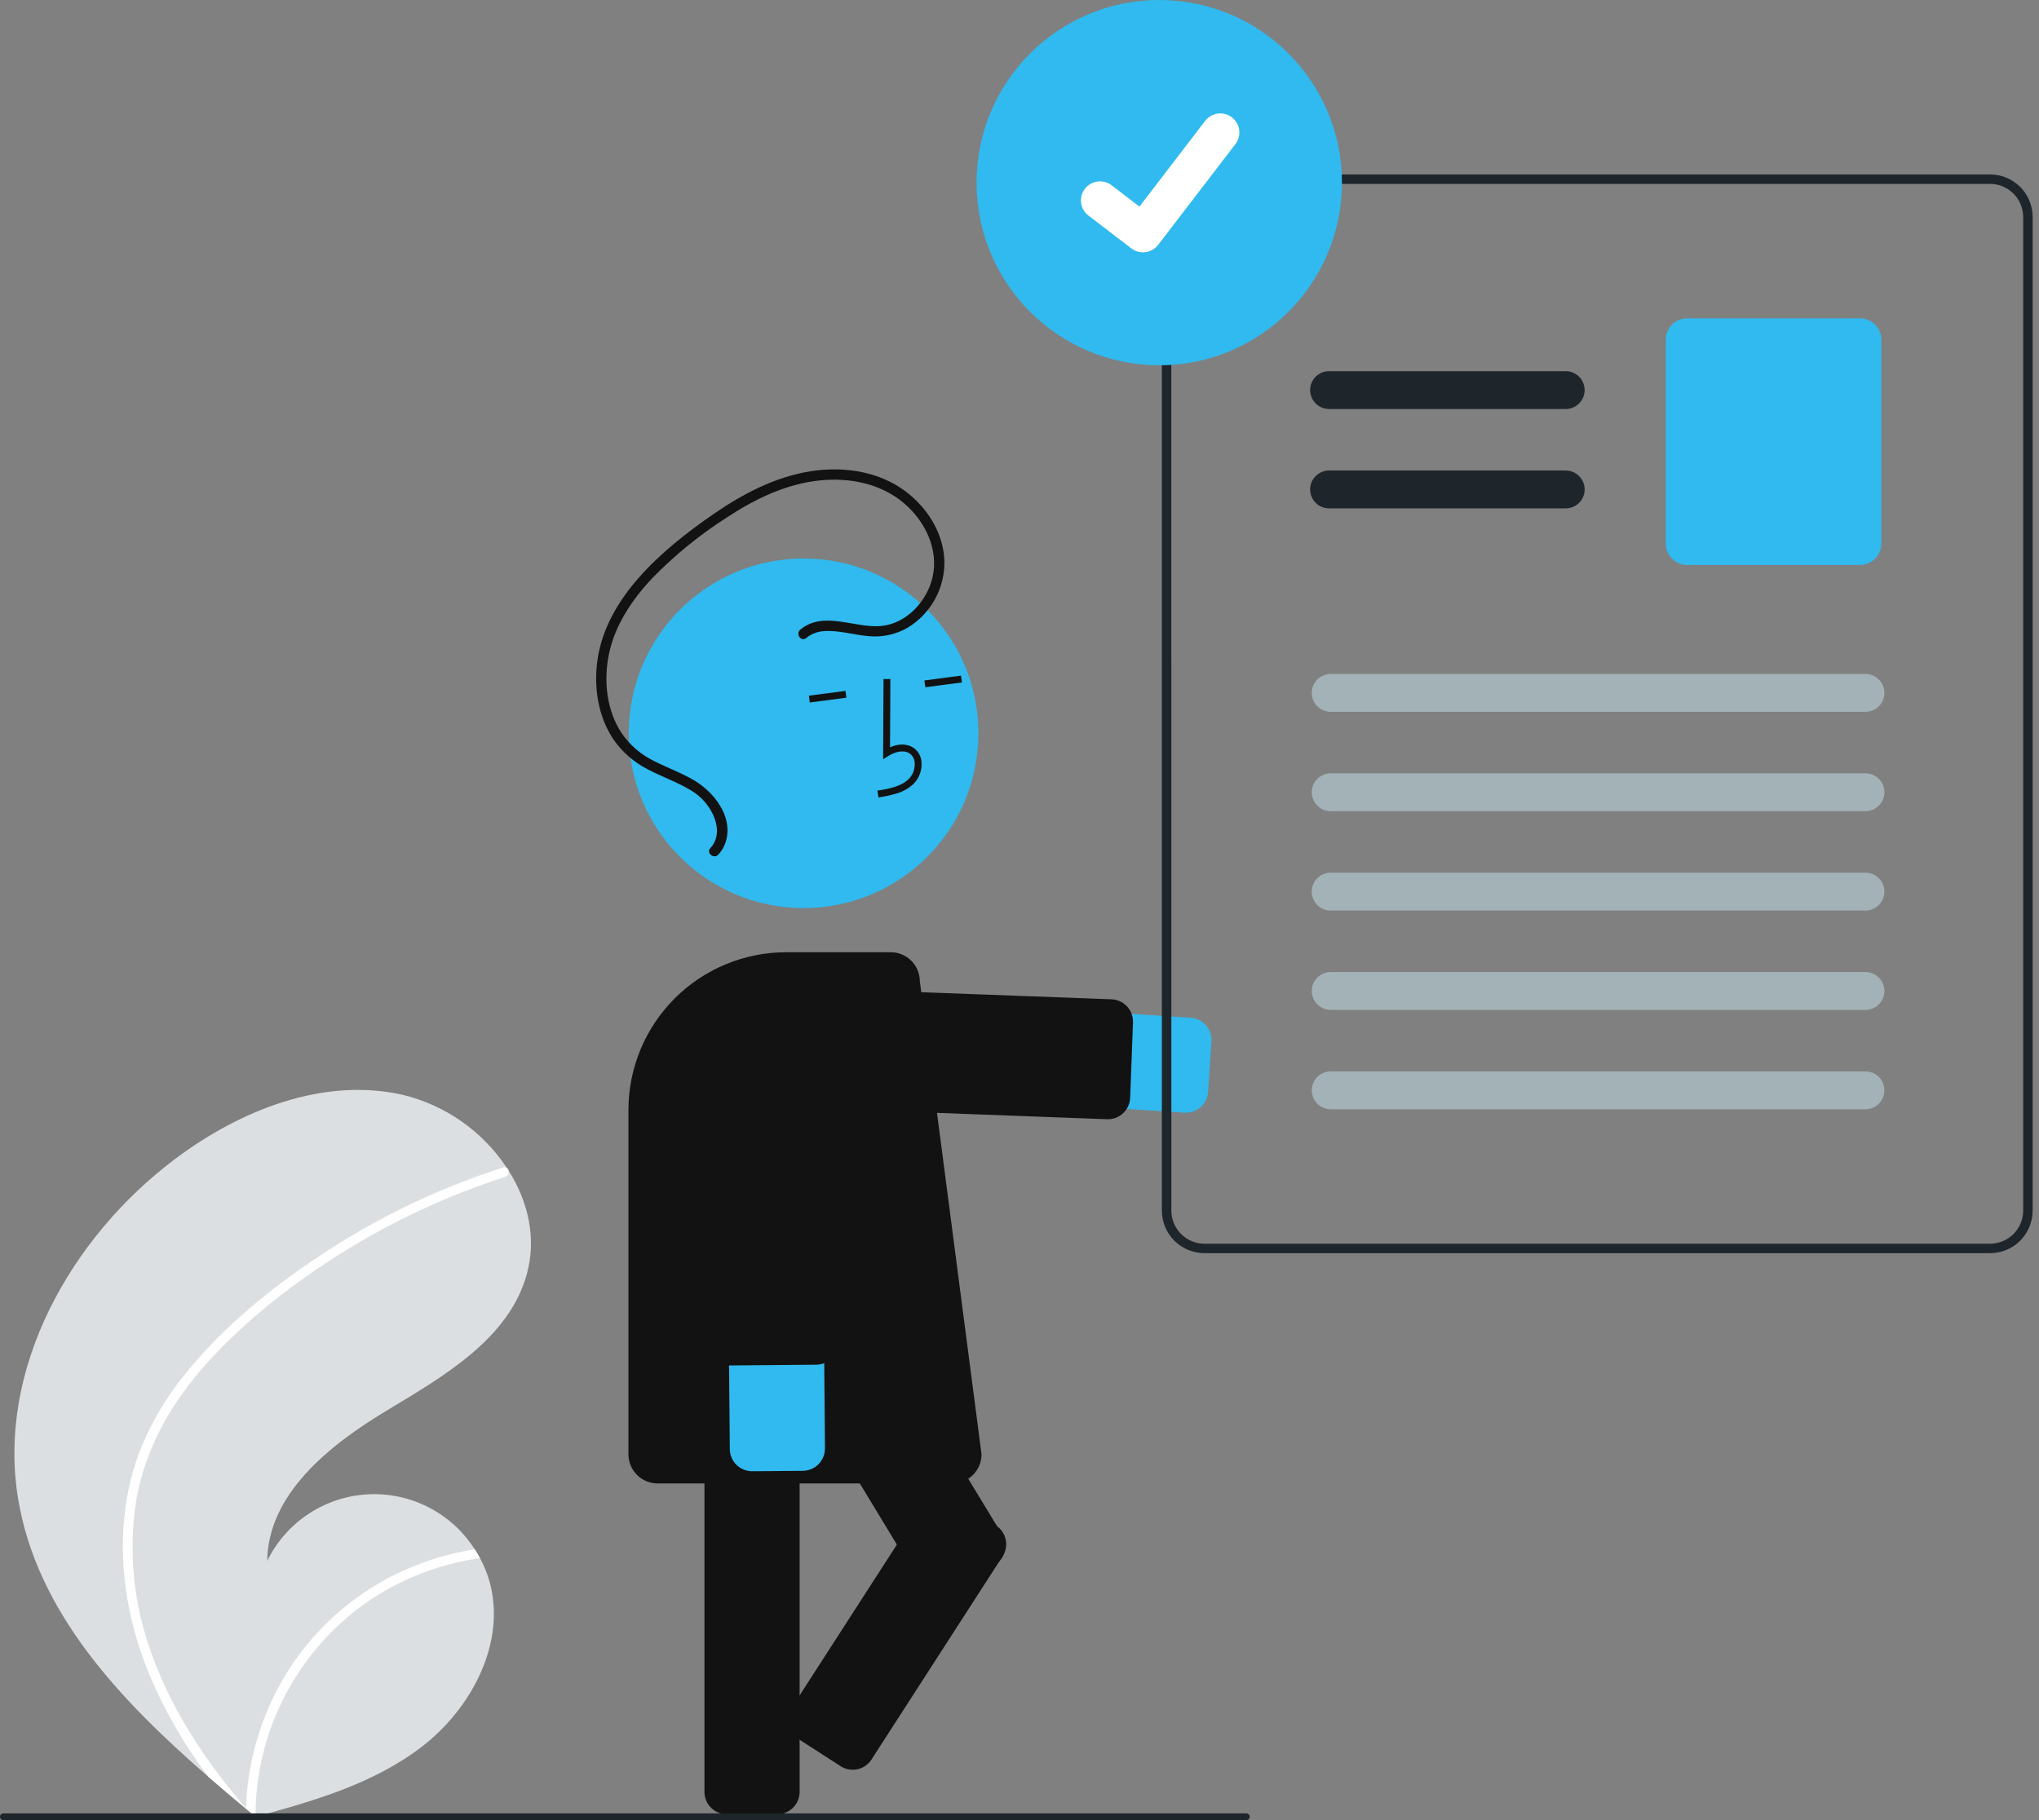 <svg width="280" height="250" viewBox="0 0 280 250" fill="none" xmlns="http://www.w3.org/2000/svg">
<rect x="0" y="0" width="280" height="250" fill="#808080" stroke="none"/>
<g clip-path="url(#clip0)">
<path d="M2.474 205.772C5.013 221.394 16.452 233.491 28.631 244.062C30.331 245.539 32.036 246.986 33.744 248.405C33.756 248.412 33.768 248.425 33.78 248.432C33.862 248.5 33.944 248.568 34.021 248.636C34.373 248.928 34.726 249.221 35.076 249.51L34.856 249.578L34.173 249.788C34.407 249.724 34.639 249.663 34.874 249.598C34.944 249.578 35.016 249.562 35.086 249.542C43.161 247.36 51.4 244.967 58.001 239.857C64.849 234.55 69.566 225.502 67.204 217.166C66.893 216.073 66.461 215.019 65.916 214.023C65.694 213.606 65.448 213.203 65.19 212.805C63.63 210.353 61.444 208.362 58.858 207.035C56.273 205.708 53.38 205.093 50.479 205.255C47.577 205.416 44.771 206.348 42.348 207.953C39.926 209.559 37.975 211.781 36.696 214.39C36.811 205.205 45.201 198.507 53.07 193.766C60.942 189.029 69.855 183.911 72.33 175.06C73.71 170.136 72.549 165.063 69.84 160.778C69.756 160.648 69.672 160.518 69.584 160.39C66.261 155.379 61.17 151.806 55.328 150.385C44.426 147.911 33.002 152.467 24.06 159.179C9.669 169.978 -0.412 188.009 2.474 205.772Z" fill="#DCDFE1"/>
<path d="M25.593 188.513C23.079 191.555 21.021 194.947 19.486 198.583C18.165 201.839 17.339 205.273 17.035 208.773C16.372 215.963 17.736 223.23 20.456 229.884C22.572 234.936 25.318 239.699 28.629 244.062C30.329 245.538 32.034 246.986 33.742 248.405C33.754 248.412 33.766 248.425 33.778 248.432C33.86 248.5 33.942 248.568 34.018 248.636C34.371 248.928 34.724 249.221 35.074 249.51L34.854 249.578L34.171 249.788C34.405 249.724 34.637 249.662 34.871 249.598C34.941 249.578 35.014 249.562 35.084 249.541C35.073 243.799 36.439 238.138 39.067 233.033C41.695 227.927 45.508 223.526 50.188 220.198C54.87 216.929 60.259 214.813 65.914 214.023C65.692 213.606 65.446 213.203 65.188 212.805C63 213.144 60.846 213.676 58.751 214.395C51.266 216.944 44.8 221.834 40.311 228.343C36.274 234.258 34.008 241.203 33.78 248.361C33.498 248.036 33.216 247.705 32.944 247.378C27.747 241.219 23.301 234.331 20.651 226.681C18.334 220.193 17.648 213.235 18.653 206.42C19.836 199 23.636 192.451 28.659 186.956C34.038 181.075 40.498 176.077 47.258 171.887C54.183 167.585 61.609 164.148 69.369 161.651C69.544 161.593 69.69 161.47 69.778 161.308C69.865 161.146 69.886 160.956 69.838 160.778C69.807 160.62 69.715 160.481 69.582 160.39C69.513 160.35 69.436 160.326 69.356 160.319C69.276 160.313 69.196 160.325 69.121 160.354C68.163 160.663 67.21 160.979 66.263 161.313C58.37 164.101 50.855 167.858 43.889 172.498C37.162 176.968 30.703 182.222 25.593 188.513Z" fill="white"/>
<path d="M162.85 152.838C163.626 152.837 164.373 152.541 164.939 152.01C165.505 151.479 165.848 150.752 165.899 149.978L166.353 143.045C166.406 142.235 166.135 141.437 165.6 140.827C165.065 140.217 164.309 139.844 163.499 139.791L109.181 136.234C108.324 136.177 107.465 136.29 106.652 136.566C105.839 136.841 105.089 137.275 104.443 137.84C103.798 138.406 103.27 139.094 102.89 139.863C102.511 140.633 102.286 141.47 102.23 142.327C102.174 143.183 102.287 144.042 102.563 144.855C102.84 145.668 103.273 146.418 103.839 147.063C104.405 147.709 105.093 148.236 105.863 148.615C106.633 148.995 107.47 149.218 108.327 149.274L162.645 152.831C162.714 152.835 162.782 152.838 162.85 152.838Z" fill="#30BAEF"/>
<path d="M152.14 153.732C152.932 153.731 153.692 153.423 154.261 152.874C154.831 152.325 155.166 151.577 155.197 150.786L155.584 140.43C155.599 140.029 155.535 139.628 155.395 139.252C155.255 138.875 155.042 138.529 154.769 138.235C154.496 137.94 154.167 137.702 153.802 137.535C153.436 137.367 153.042 137.273 152.64 137.259L107.972 135.589C107.161 135.559 106.372 135.852 105.777 136.404C105.182 136.956 104.831 137.722 104.8 138.533L104.413 148.888C104.398 149.29 104.462 149.69 104.602 150.067C104.742 150.444 104.955 150.789 105.228 151.084C105.501 151.378 105.83 151.616 106.195 151.784C106.561 151.951 106.955 152.045 107.357 152.06L152.025 153.73C152.063 153.731 152.102 153.732 152.14 153.732Z" fill="#121212"/>
<path d="M99.797 249.191H106.745C107.556 249.19 108.334 248.867 108.907 248.294C109.481 247.72 109.804 246.942 109.805 246.131V188.222C109.804 187.411 109.481 186.633 108.907 186.059C108.334 185.486 107.556 185.163 106.745 185.162H99.797C98.985 185.163 98.208 185.486 97.634 186.059C97.06 186.633 96.738 187.411 96.737 188.222V246.131C96.738 246.942 97.06 247.72 97.634 248.294C98.208 248.867 98.985 249.19 99.797 249.191Z" fill="#121212"/>
<path d="M130.637 218.581L136.578 214.98C137.272 214.558 137.769 213.879 137.963 213.091C138.156 212.303 138.029 211.471 137.609 210.777L107.592 161.255C107.17 160.561 106.491 160.064 105.703 159.87C104.915 159.677 104.083 159.804 103.389 160.224L97.447 163.826C96.754 164.247 96.256 164.926 96.063 165.714C95.87 166.502 95.997 167.334 96.416 168.028L126.434 217.551C126.855 218.244 127.534 218.742 128.322 218.935C129.11 219.128 129.942 219.001 130.637 218.581Z" fill="#121212"/>
<path d="M110.349 124.728C97.09 124.728 86.341 113.979 86.341 100.719C86.341 87.46 97.09 76.711 110.349 76.711C123.609 76.711 134.357 87.46 134.357 100.719C134.357 113.979 123.609 124.728 110.349 124.728Z" fill="#30BAEF"/>
<path d="M123.345 108.917C124.118 108.663 124.827 108.247 125.425 107.696C125.821 107.303 126.126 106.828 126.32 106.305C126.513 105.781 126.589 105.221 126.544 104.665C126.519 104.269 126.402 103.884 126.204 103.54C126.005 103.196 125.729 102.902 125.399 102.683C124.54 102.132 123.392 102.13 122.223 102.646L122.267 93.273L121.326 93.269L121.273 104.287L121.999 103.831C122.84 103.302 124.041 102.931 124.89 103.475C125.1 103.619 125.274 103.809 125.398 104.031C125.522 104.253 125.594 104.501 125.607 104.755C125.638 105.17 125.58 105.586 125.437 105.976C125.293 106.366 125.067 106.72 124.774 107.015C123.735 108.008 122.218 108.319 120.488 108.596L120.637 109.526C121.556 109.404 122.463 109.2 123.345 108.917Z" fill="#121212"/>
<path d="M131.97 92.8L132.094 93.733L127.067 94.397L126.943 93.463L131.97 92.8Z" fill="#121212"/>
<path d="M116.103 94.895L116.227 95.828L111.199 96.492L111.076 95.559L116.103 94.895Z" fill="#121212"/>
<path d="M90.301 203.759H130.786C131.847 203.758 132.864 203.336 133.614 202.586C134.364 201.836 134.786 200.818 134.787 199.758L126.312 134.764C126.305 133.708 125.88 132.697 125.131 131.953C124.382 131.209 123.368 130.792 122.312 130.792H107.945C102.206 130.799 96.704 133.082 92.647 137.139C88.589 141.197 86.306 146.699 86.3 152.438V199.758C86.301 200.818 86.723 201.836 87.473 202.586C88.223 203.336 89.24 203.758 90.301 203.759Z" fill="#121212"/>
<path d="M100.495 200.295C100.741 200.832 101.137 201.286 101.635 201.603C102.134 201.92 102.713 202.087 103.304 202.082L110.252 202.022C110.654 202.018 111.051 201.936 111.421 201.779C111.791 201.622 112.126 201.394 112.408 201.107C112.689 200.82 112.912 200.481 113.062 200.109C113.213 199.736 113.289 199.337 113.285 198.936L112.813 144.503C112.806 143.645 112.629 142.796 112.294 142.007C111.959 141.217 111.471 140.501 110.859 139.899C110.247 139.298 109.523 138.823 108.727 138.501C107.932 138.18 107.081 138.018 106.223 138.026C105.365 138.033 104.517 138.209 103.727 138.545C102.937 138.88 102.221 139.367 101.62 139.979C101.018 140.591 100.543 141.316 100.222 142.111C99.9 142.907 99.739 143.758 99.746 144.616L100.218 199.049C100.221 199.479 100.315 199.904 100.495 200.295Z" fill="#30BAEF"/>
<path d="M97.427 185.763C97.673 186.3 98.069 186.754 98.568 187.071C99.066 187.389 99.645 187.555 100.236 187.55L112.104 187.447C112.915 187.439 113.69 187.11 114.258 186.531C114.827 185.953 115.143 185.172 115.137 184.361L114.749 139.664C114.746 139.262 114.663 138.865 114.506 138.495C114.349 138.125 114.121 137.79 113.834 137.508C113.548 137.226 113.208 137.004 112.836 136.853C112.463 136.703 112.065 136.627 111.663 136.63L99.796 136.733C99.394 136.737 98.997 136.819 98.627 136.976C98.257 137.133 97.921 137.362 97.64 137.648C97.358 137.935 97.136 138.274 96.985 138.647C96.835 139.019 96.759 139.418 96.763 139.82L97.15 184.517C97.153 184.947 97.248 185.372 97.427 185.763Z" fill="#121212"/>
<path d="M109.9 86.48C113.11 83.824 117.4 86.336 121.029 85.98C124.502 85.638 127.297 82.583 128.058 79.294C128.947 75.458 127.021 71.561 124.12 69.103C120.942 66.412 116.676 65.575 112.61 65.985C107.95 66.454 103.658 68.54 99.793 71.089C96.064 73.471 92.623 76.276 89.538 79.449C86.775 82.387 84.413 85.907 83.605 89.916C82.87 93.559 83.301 97.62 85.403 100.758C86.519 102.367 88.031 103.662 89.793 104.517C91.629 105.462 93.593 106.15 95.369 107.213C98.054 108.82 100.631 112.096 99.717 115.437C99.521 116.167 99.148 116.837 98.632 117.389C98.012 118.052 96.933 117.14 97.555 116.475C98.647 115.308 98.635 113.724 98.092 112.295C97.444 110.684 96.269 109.342 94.758 108.486C92.9 107.376 90.837 106.674 88.93 105.658C87.103 104.729 85.528 103.372 84.338 101.704C82.094 98.456 81.483 94.273 82.079 90.426C82.724 86.263 84.941 82.51 87.69 79.383C90.681 75.98 94.331 73.12 98.052 70.559C102.045 67.811 106.443 65.508 111.276 64.736C115.465 64.067 119.981 64.614 123.589 66.958C126.956 69.147 129.5 72.85 129.682 76.937C129.74 78.796 129.302 80.637 128.412 82.27C127.523 83.903 126.214 85.27 124.62 86.23C122.986 87.166 121.1 87.566 119.226 87.372C117.223 87.206 115.227 86.553 113.205 86.685C112.291 86.723 111.413 87.059 110.707 87.64C110.005 88.22 109.205 87.056 109.9 86.48V86.48Z" fill="#121212"/>
<path d="M138.13 211.614C138.121 211.56 138.111 211.507 138.1 211.454C138.016 211.061 137.855 210.689 137.626 210.358C137.398 210.027 137.106 209.746 136.767 209.529L130.928 205.763C130.246 205.324 129.418 205.173 128.625 205.344C127.832 205.515 127.139 205.994 126.698 206.675L108.687 234.6C108.247 235.282 108.096 236.111 108.268 236.904C108.439 237.697 108.918 238.39 109.6 238.83L115.439 242.596C116.121 243.035 116.95 243.185 117.742 243.014C118.535 242.843 119.228 242.365 119.669 241.683L137.68 213.759C138.092 213.124 138.252 212.36 138.13 211.614Z" fill="#121212"/>
<path d="M159.998 27.574C160.446 26.509 161.197 25.599 162.158 24.956C163.118 24.313 164.246 23.966 165.402 23.958H273.279C274.83 23.959 276.317 24.575 277.413 25.672C278.51 26.768 279.126 28.255 279.127 29.806V166.28C279.126 167.831 278.51 169.318 277.413 170.414C276.317 171.511 274.83 172.127 273.279 172.128H165.398C163.848 172.126 162.362 171.509 161.265 170.413C160.169 169.317 159.552 167.831 159.55 166.28V29.806C159.548 29.04 159.699 28.281 159.994 27.574H159.998ZM160.853 166.28C160.854 167.486 161.334 168.643 162.187 169.496C163.04 170.348 164.196 170.828 165.402 170.83H273.279C274.485 170.829 275.642 170.35 276.495 169.497C277.348 168.644 277.828 167.487 277.828 166.281V29.807C277.827 28.601 277.347 27.444 276.494 26.592C275.641 25.739 274.485 25.259 273.279 25.257H165.398C164.49 25.261 163.603 25.535 162.851 26.045C162.099 26.554 161.515 27.276 161.176 28.119C161.109 28.287 161.052 28.458 161.005 28.632C160.901 29.015 160.849 29.41 160.849 29.807L160.853 166.28Z" fill="#1E252B"/>
<path d="M182.51 56.179H215.004C215.693 56.179 216.355 55.905 216.842 55.418C217.33 54.93 217.604 54.269 217.604 53.58C217.604 52.89 217.33 52.229 216.842 51.741C216.355 51.254 215.693 50.98 215.004 50.98H182.51C181.82 50.98 181.159 51.254 180.672 51.741C180.184 52.229 179.91 52.89 179.91 53.58C179.91 54.269 180.184 54.93 180.672 55.418C181.159 55.905 181.82 56.179 182.51 56.179Z" fill="#1E252B"/>
<path d="M182.51 69.827H215.004C215.346 69.827 215.684 69.76 216 69.63C216.316 69.499 216.603 69.308 216.845 69.067C217.087 68.825 217.278 68.538 217.409 68.223C217.54 67.907 217.607 67.569 217.607 67.227C217.607 66.885 217.54 66.547 217.409 66.231C217.278 65.916 217.087 65.629 216.845 65.388C216.603 65.146 216.316 64.955 216 64.824C215.684 64.694 215.346 64.627 215.004 64.627H182.51C182.169 64.627 181.83 64.694 181.514 64.824C181.198 64.955 180.911 65.146 180.67 65.388C180.428 65.629 180.236 65.916 180.105 66.231C179.974 66.547 179.907 66.885 179.907 67.227C179.907 67.569 179.974 67.907 180.105 68.223C180.236 68.538 180.428 68.825 180.67 69.067C180.911 69.308 181.198 69.499 181.514 69.63C181.83 69.76 182.169 69.827 182.51 69.827Z" fill="#1E252B"/>
<path d="M231.676 77.598H255.423C256.198 77.597 256.942 77.288 257.49 76.74C258.038 76.192 258.347 75.448 258.348 74.673V46.65C258.347 45.875 258.038 45.131 257.49 44.583C256.942 44.035 256.198 43.726 255.423 43.726H231.676C230.901 43.726 230.158 44.035 229.609 44.583C229.061 45.131 228.753 45.875 228.752 46.65V74.673C228.753 75.448 229.061 76.192 229.609 76.74C230.158 77.288 230.901 77.597 231.676 77.598Z" fill="#30BAEF"/>
<path d="M182.735 97.772H256.172C256.861 97.772 257.523 97.498 258.01 97.011C258.498 96.523 258.771 95.862 258.771 95.172C258.771 94.483 258.498 93.822 258.01 93.334C257.523 92.847 256.861 92.573 256.172 92.573H182.735C182.046 92.573 181.385 92.847 180.897 93.334C180.41 93.822 180.136 94.483 180.136 95.172C180.136 95.862 180.41 96.523 180.897 97.011C181.385 97.498 182.046 97.772 182.735 97.772Z" fill="#A3B2B7"/>
<path d="M182.735 111.419H256.172C256.861 111.419 257.523 111.146 258.01 110.658C258.498 110.171 258.771 109.509 258.771 108.82C258.771 108.13 258.498 107.469 258.01 106.982C257.523 106.494 256.861 106.22 256.172 106.22H182.735C182.046 106.22 181.385 106.494 180.897 106.982C180.41 107.469 180.136 108.13 180.136 108.82C180.136 109.509 180.41 110.171 180.897 110.658C181.385 111.146 182.046 111.419 182.735 111.419Z" fill="#A3B2B7"/>
<path d="M182.735 125.067H256.171C256.86 125.066 257.521 124.792 258.007 124.304C258.494 123.817 258.768 123.156 258.768 122.467C258.768 121.778 258.494 121.118 258.007 120.63C257.521 120.143 256.86 119.869 256.171 119.868H182.735C182.393 119.867 182.055 119.934 181.739 120.065C181.423 120.195 181.136 120.386 180.894 120.628C180.653 120.869 180.461 121.156 180.33 121.472C180.199 121.787 180.132 122.126 180.132 122.467C180.132 122.809 180.199 123.147 180.33 123.463C180.461 123.779 180.653 124.065 180.894 124.307C181.136 124.548 181.423 124.74 181.739 124.87C182.055 125.001 182.393 125.067 182.735 125.067Z" fill="#A3B2B7"/>
<path d="M182.735 138.714H256.172C256.861 138.714 257.523 138.44 258.01 137.952C258.498 137.465 258.771 136.804 258.771 136.114C258.771 135.425 258.498 134.764 258.01 134.276C257.523 133.789 256.861 133.515 256.172 133.515H182.735C182.046 133.515 181.385 133.789 180.897 134.276C180.41 134.764 180.136 135.425 180.136 136.114C180.136 136.804 180.41 137.465 180.897 137.952C181.385 138.44 182.046 138.714 182.735 138.714Z" fill="#A3B2B7"/>
<path d="M182.735 152.362H256.172C256.861 152.362 257.523 152.088 258.01 151.6C258.498 151.113 258.771 150.452 258.771 149.762C258.771 149.073 258.498 148.412 258.01 147.924C257.523 147.436 256.861 147.163 256.172 147.163H182.735C182.046 147.163 181.385 147.436 180.897 147.924C180.41 148.412 180.136 149.073 180.136 149.762C180.136 150.452 180.41 151.113 180.897 151.6C181.385 152.088 182.046 152.362 182.735 152.362Z" fill="#A3B2B7"/>
<path d="M159.191 50.176C145.336 50.176 134.103 38.944 134.103 25.088C134.103 11.232 145.336 0 159.191 0C173.047 0 184.279 11.232 184.279 25.088C184.279 38.944 173.047 50.176 159.191 50.176Z" fill="#30BAEF"/>
<path d="M156.953 34.658C156.389 34.659 155.839 34.477 155.388 34.138L155.36 34.117L149.464 29.607C149.19 29.397 148.961 29.136 148.789 28.838C148.617 28.541 148.505 28.212 148.46 27.87C148.415 27.529 148.438 27.183 148.527 26.85C148.615 26.518 148.769 26.206 148.978 25.933C149.188 25.66 149.449 25.431 149.747 25.259C150.045 25.087 150.373 24.975 150.715 24.93C151.056 24.885 151.402 24.907 151.735 24.996C152.067 25.085 152.379 25.239 152.652 25.448L156.471 28.377L165.495 16.603C165.704 16.33 165.965 16.101 166.263 15.929C166.561 15.757 166.89 15.645 167.231 15.6C167.572 15.555 167.918 15.578 168.251 15.667C168.583 15.755 168.894 15.909 169.167 16.118L169.168 16.119L169.112 16.197L169.169 16.119C169.72 16.542 170.08 17.166 170.171 17.855C170.262 18.544 170.076 19.24 169.654 19.791L159.039 33.633C158.794 33.952 158.478 34.21 158.117 34.388C157.755 34.565 157.358 34.656 156.955 34.655L156.953 34.658Z" fill="white"/>
<path d="M0.463 250H171.149C171.272 250 171.39 249.951 171.477 249.864C171.564 249.777 171.613 249.659 171.613 249.536C171.613 249.413 171.564 249.295 171.477 249.208C171.39 249.121 171.272 249.072 171.149 249.072H0.463C0.34 249.072 0.222 249.121 0.135 249.208C0.048 249.295 -0.001 249.413 -0.001 249.536C-0.001 249.659 0.048 249.777 0.135 249.864C0.222 249.951 0.34 250 0.463 250Z" fill="#1E252B"/>
</g>
<defs>
<clipPath id="clip0">
<rect width="279.127" height="250" fill="white" transform="matrix(-1 0 0 1 279.127 0)"/>
</clipPath>
</defs>
</svg>
